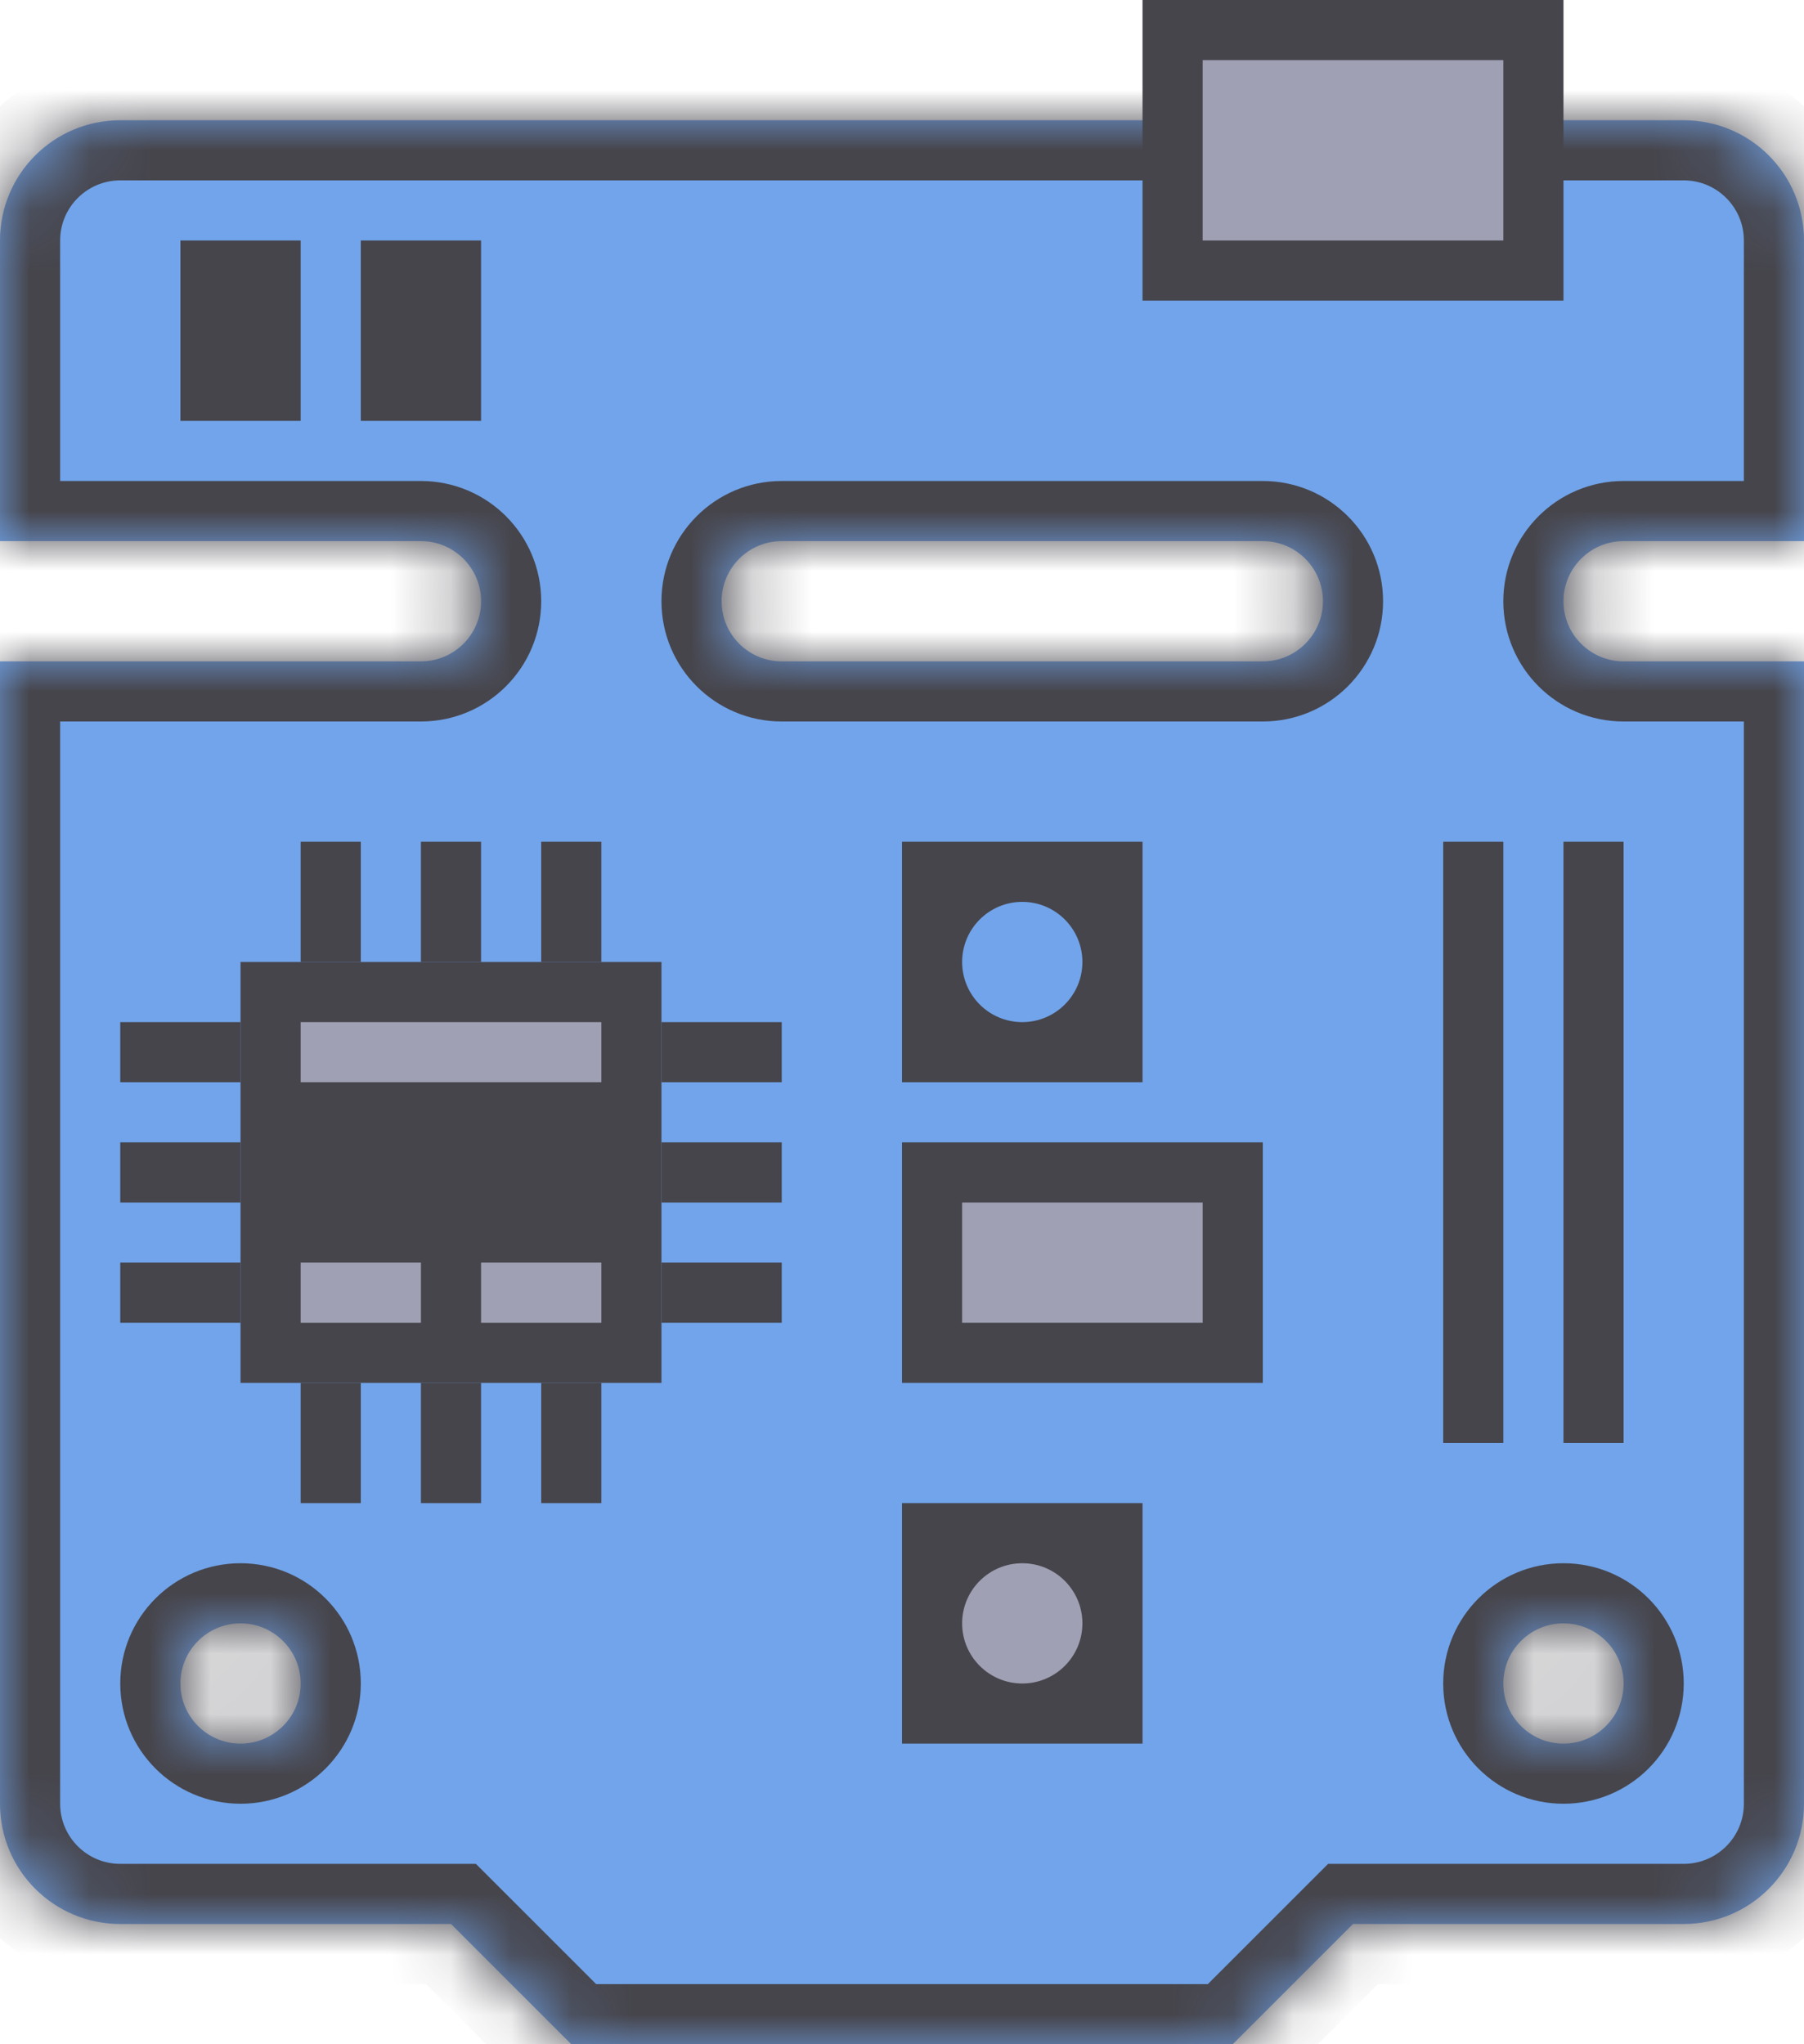 <svg width="30" height="34" viewBox="0 0 30 34" fill="none" xmlns="http://www.w3.org/2000/svg">
<mask id="path-1-inside-1" fill="white">
<path fill-rule="evenodd" clip-rule="evenodd" d="M2 2C0.895 2 0 2.895 0 4V9H7C7.552 9 8 9.448 8 10C8 10.552 7.552 11 7 11H0V30C0 31.105 0.895 32 2 32H7.5L9.5 34H20.5L22.5 32H28C29.105 32 30 31.105 30 30V11H27C26.448 11 26 10.552 26 10C26 9.448 26.448 9 27 9H30V4C30 2.895 29.105 2 28 2H2ZM12 10C12 9.448 12.448 9 13 9H21C21.552 9 22 9.448 22 10C22 10.552 21.552 11 21 11H13C12.448 11 12 10.552 12 10ZM5 28C5 28.552 4.552 29 4 29C3.448 29 3 28.552 3 28C3 27.448 3.448 27 4 27C4.552 27 5 27.448 5 28ZM26 29C26.552 29 27 28.552 27 28C27 27.448 26.552 27 26 27C25.448 27 25 27.448 25 28C25 28.552 25.448 29 26 29Z"/>
</mask>
<path fill-rule="evenodd" clip-rule="evenodd" d="M2 2C0.895 2 0 2.895 0 4V9H7C7.552 9 8 9.448 8 10C8 10.552 7.552 11 7 11H0V30C0 31.105 0.895 32 2 32H7.5L9.5 34H20.5L22.5 32H28C29.105 32 30 31.105 30 30V11H27C26.448 11 26 10.552 26 10C26 9.448 26.448 9 27 9H30V4C30 2.895 29.105 2 28 2H2ZM12 10C12 9.448 12.448 9 13 9H21C21.552 9 22 9.448 22 10C22 10.552 21.552 11 21 11H13C12.448 11 12 10.552 12 10ZM5 28C5 28.552 4.552 29 4 29C3.448 29 3 28.552 3 28C3 27.448 3.448 27 4 27C4.552 27 5 27.448 5 28ZM26 29C26.552 29 27 28.552 27 28C27 27.448 26.552 27 26 27C25.448 27 25 27.448 25 28C25 28.552 25.448 29 26 29Z" fill="#71A4EA"/>
<path d="M0 9H-1V10H0V9ZM0 11V10H-1V11H0ZM7.5 32L8.207 31.293L7.914 31H7.5V32ZM9.5 34L8.793 34.707L9.086 35H9.5V34ZM20.5 34V35H20.914L21.207 34.707L20.5 34ZM22.5 32V31H22.086L21.793 31.293L22.5 32ZM30 11H31V10H30V11ZM30 9V10H31V9H30ZM1 4C1 3.448 1.448 3 2 3V1C0.343 1 -1 2.343 -1 4H1ZM1 9V4H-1V9H1ZM7 8H0V10H7V8ZM9 10C9 8.895 8.105 8 7 8V10H9ZM7 12C8.105 12 9 11.105 9 10H7V12ZM0 12H7V10H0V12ZM1 30V11H-1V30H1ZM2 31C1.448 31 1 30.552 1 30H-1C-1 31.657 0.343 33 2 33V31ZM7.5 31H2V33H7.5V31ZM10.207 33.293L8.207 31.293L6.793 32.707L8.793 34.707L10.207 33.293ZM20.5 33H9.5V35H20.5V33ZM21.793 31.293L19.793 33.293L21.207 34.707L23.207 32.707L21.793 31.293ZM28 31H22.5V33H28V31ZM29 30C29 30.552 28.552 31 28 31V33C29.657 33 31 31.657 31 30H29ZM29 11V30H31V11H29ZM27 12H30V10H27V12ZM25 10C25 11.105 25.895 12 27 12V10H25ZM27 8C25.895 8 25 8.895 25 10H27V8ZM30 8H27V10H30V8ZM29 4V9H31V4H29ZM28 3C28.552 3 29 3.448 29 4H31C31 2.343 29.657 1 28 1V3ZM2 3H28V1H2V3ZM13 8C11.895 8 11 8.895 11 10H13V8ZM21 8H13V10H21V8ZM23 10C23 8.895 22.105 8 21 8V10H23ZM21 12C22.105 12 23 11.105 23 10H21V12ZM13 12H21V10H13V12ZM11 10C11 11.105 11.895 12 13 12V10H11ZM4 30C5.105 30 6 29.105 6 28H4V30ZM2 28C2 29.105 2.895 30 4 30V28H2ZM4 26C2.895 26 2 26.895 2 28H4V26ZM6 28C6 26.895 5.105 26 4 26V28H6ZM26 28V30C27.105 30 28 29.105 28 28H26ZM26 28H28C28 26.895 27.105 26 26 26V28ZM26 28V26C24.895 26 24 26.895 24 28H26ZM26 28H24C24 29.105 24.895 30 26 30V28Z" fill="#46454C" mask="url(#path-1-inside-1)"/>
<rect x="4.5" y="16.5" width="6" height="6" fill="#46454C" stroke="#46454C"/>
<rect x="5" y="14" width="1" height="2" fill="#46454C"/>
<rect x="7" y="14" width="1" height="2" fill="#46454C"/>
<rect x="9" y="14" width="1" height="2" fill="#46454C"/>
<rect x="5" y="23" width="1" height="2" fill="#46454C"/>
<rect x="7" y="23" width="1" height="2" fill="#46454C"/>
<rect x="9" y="23" width="1" height="2" fill="#46454C"/>
<rect x="2" y="17" width="2" height="1" fill="#46454C"/>
<rect x="2" y="19" width="2" height="1" fill="#46454C"/>
<rect x="2" y="21" width="2" height="1" fill="#46454C"/>
<rect x="11" y="17" width="2" height="1" fill="#46454C"/>
<rect x="11" y="19" width="2" height="1" fill="#46454C"/>
<rect x="11" y="21" width="2" height="1" fill="#46454C"/>
<rect x="15" y="14" width="4" height="4" fill="#46454C"/>
<circle cx="17" cy="16" r="1" fill="#71A4EA"/>
<rect x="15" y="25" width="4" height="4" fill="#46454C"/>
<circle cx="17" cy="27" r="1" fill="#9FA0B3"/>
<rect x="15.5" y="19.5" width="5" height="3" fill="#9FA0B3" stroke="#46454C"/>
<rect x="3" y="4" width="2" height="3" fill="#46454C"/>
<rect x="6" y="4" width="2" height="3" fill="#46454C"/>
<rect x="19.5" y="0.5" width="6" height="4" fill="#9FA0B3" stroke="#46454C"/>
<rect x="24" y="14" width="1" height="10" fill="#46454C"/>
<rect x="26" y="14" width="1" height="10" fill="#46454C"/>
<rect x="5" y="17" width="5" height="1" fill="#9FA0B3"/>
<rect x="5" y="21" width="2" height="1" fill="#9FA0B3"/>
<rect x="8" y="21" width="2" height="1" fill="#9FA0B3"/>
</svg>

